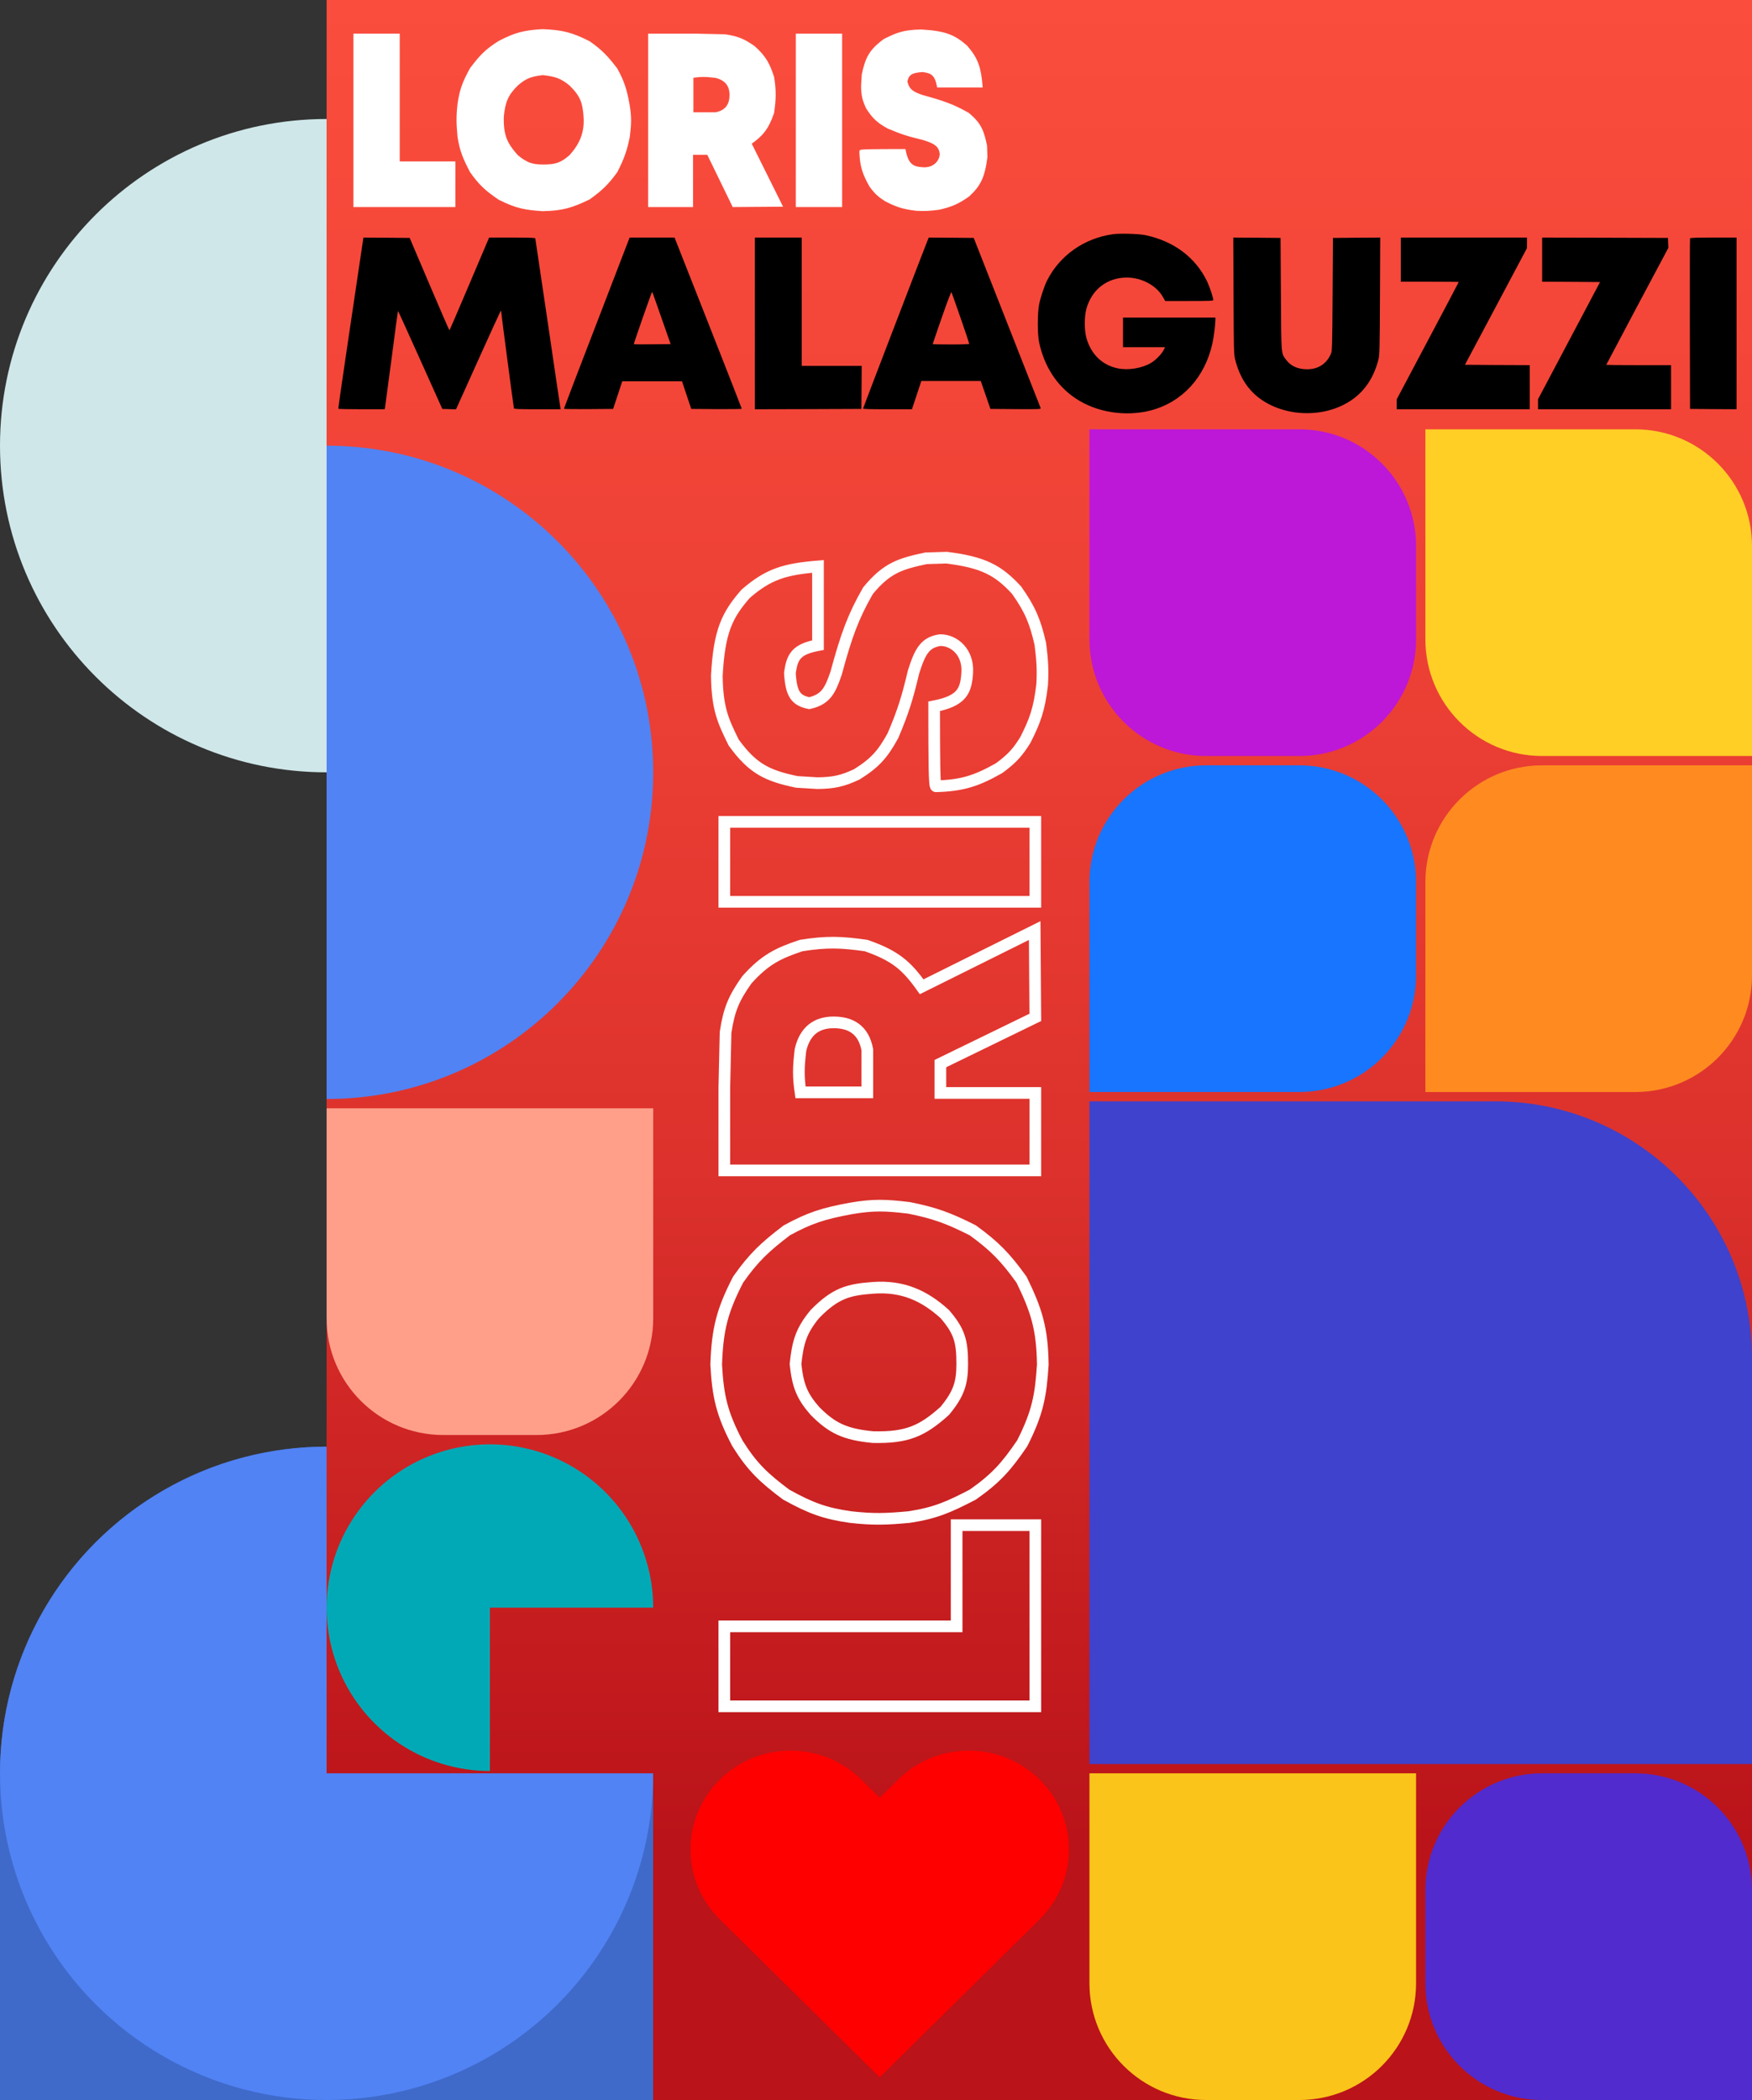 <svg width="751" height="900" viewBox="0 0 751 900" fill="none" xmlns="http://www.w3.org/2000/svg">
<rect x="0" y="0" width="751" height="900" fill="#333333" stroke="none"/>
<path d="M0 760C0 682.68 62.68 620 140 620H280V900H0V760Z" fill="#3F6ACA"/>
<circle cx="140" cy="760" r="140" fill="#5183F4"/>
<path d="M140 0H751C751 117 751 530 751 900C409.5 900 409.249 900 280 900C280 761.5 280 895.5 280 760H140V0Z" fill="url(#paint0_linear_209_100)"/>
<path d="M467 756H751V582C751 521.249 701.751 472 641 472H467V756Z" fill="#3F42CC"/>
<path d="M611 378C611 350.386 633.386 328 661 328H751V418C751 445.614 728.614 468 701 468H611V378Z" fill="#FF8B20"/>
<path d="M751 234C751 206.386 728.614 184 701 184H611V274C611 301.614 633.386 324 661 324H751V234Z" fill="#FFCF26"/>
<path d="M607 418C607 445.614 584.614 468 557 468H467V378C467 350.386 489.386 328 517 328H557C584.614 328 607 350.386 607 378V418Z" fill="#1875FF"/>
<path d="M607 234C607 206.386 584.614 184 557 184H467V274C467 301.614 489.386 324 517 324H557C584.614 324 607 301.614 607 274V234Z" fill="#BD17D8"/>
<path d="M611 850C611 877.614 633.386 900 661 900H751V810C751 782.386 728.614 760 701 760H661C633.386 760 611 782.386 611 810V850Z" fill="#512BCE"/>
<path d="M140 475H280V565C280 592.614 257.614 615 230 615H190C162.386 615 140 592.614 140 565V475Z" fill="#FF9F8A"/>
<path d="M280 331C280 408.32 217.32 471 140 471C140 319.545 140 396.865 140 319.545C140 242.226 140 319.545 140 191C217.32 191 280 253.68 280 331Z" fill="#5183F4"/>
<path d="M0 191C0 113.68 62.68 51 140 51C140 202.455 140 125.135 140 202.455C140 279.774 140 202.455 140 331C62.68 331 0 268.32 0 191Z" fill="#CFE7E9"/>
<path d="M210 759C196.155 759 182.622 754.895 171.11 747.203C159.599 739.511 150.627 728.579 145.328 715.788C140.03 702.997 138.644 688.922 141.345 675.344C144.046 661.765 150.713 649.292 160.503 639.503C170.292 629.713 182.765 623.046 196.344 620.345C209.922 617.644 223.997 619.03 236.788 624.328C249.579 629.627 260.511 638.599 268.203 650.11C275.895 661.622 280 675.155 280 689L210 689L210 759Z" fill="#01A9B6"/>
<path d="M467 760H607V850C607 877.614 584.614 900 557 900H517C489.386 900 467 877.614 467 850V760Z" fill="#FAC41A"/>
<path fill-rule="evenodd" clip-rule="evenodd" d="M308.559 762.679C325.304 746.139 352.454 746.139 369.199 762.679L377.098 770.481L384.996 762.679C401.741 746.139 428.891 746.139 445.636 762.679C462.381 779.219 462.381 806.036 445.636 822.576L377.098 890.274L308.559 822.576C291.814 806.036 291.814 779.219 308.559 762.679Z" fill="#FF0000"/>
<path d="M443.791 731.274H310.483V697.011H410.062V653.645H443.791V731.274Z" stroke="white" stroke-width="5"/>
<path d="M310.483 386.496H443.791V352.232H310.483V386.496Z" stroke="white" stroke-width="5"/>
<path d="M400.425 302.709C400.451 324.89 400.467 337.295 401.228 336.973C412.627 336.685 418.808 334.562 428.265 329.21C434.048 324.958 436.317 322.26 439.507 317.164C443.579 309.121 445.473 304.217 446.735 293.34C447.074 286.779 446.825 282.946 445.932 275.941C443.653 265.992 441.418 260.951 435.76 252.92C427.714 244.211 421.367 240.969 405.779 239L396.945 239.268C386.147 241.586 380.21 243.22 372.05 253.187C365.737 264.238 362.817 272.173 358.398 288.522C355.806 296.135 353.89 299.769 346.888 301.371C341.086 300.167 339.161 297.515 338.59 288.522C339.524 281.448 341.267 278.245 350.635 276.476V242.748C336.556 243.906 329.438 245.929 319.584 254.526C311.647 263.673 308.316 270.424 307.27 289.593C307.46 303.983 310.046 309.123 314.498 318.235C322.631 329.467 328.913 332.465 341.534 335.099L350.368 335.635C357.512 335.561 361.183 334.687 367.232 331.887C375.082 326.981 378.381 323.259 382.758 315.291C387.16 304.983 388.987 298.967 391.592 287.987C394.441 278.962 396.625 275.225 403.102 274.335C409.255 274.384 415.035 279.703 414.613 287.987C414.19 296.27 412.216 300.383 400.425 302.709Z" stroke="white" stroke-width="5"/>
<path fill-rule="evenodd" clip-rule="evenodd" d="M443.791 501.602H310.483V466.267L311.018 442.443C312.511 432.488 314.676 427.656 320.119 419.957C327.915 411.209 333.653 408.505 343.408 405.235C354.41 403.48 360.602 403.725 371.248 405.235C383.722 409.567 388.586 413.808 395.072 422.902L443.523 398.81L443.791 436.019L403.102 455.827V468.409H443.791V501.602ZM371.783 468.141H343.14C342.171 461.516 342.22 457.506 343.14 449.938C345.064 441.737 350.1 438.16 357.328 438.16C364.555 438.16 370.19 441.203 371.783 449.938V468.141Z" stroke="white" stroke-width="5"/>
<path fill-rule="evenodd" clip-rule="evenodd" d="M364.553 650.17C374.518 651.283 379.998 651.062 389.715 650.17C401.012 648.46 406.825 645.812 417.019 640.534C427.048 633.466 431.429 628.448 438.166 618.583C445.008 605.103 446.132 597.791 447 584.855C446.778 569.324 444.284 561.551 437.899 548.449C430.976 538.841 426.449 534.163 417.019 527.302C406.672 522.064 400.668 519.862 389.715 517.665C379.862 516.478 374.428 516.216 364.553 517.933C352.963 520.08 347.107 521.921 337.249 527.302C328.009 534.363 323.203 538.734 316.369 548.449C309.649 561.575 307.523 569.392 307 584.855C307.758 598.54 309.454 605.975 316.101 618.583C322.441 628.698 327.283 633.273 336.981 640.534C347.889 646.59 353.928 648.628 364.553 650.17ZM349.294 563.172C343.329 570.409 341.991 575.295 340.996 584.587C342.01 593.891 343.755 598.334 349.294 604.664C356.659 612.11 362.192 614.75 374.189 615.906C388.9 616.25 395.352 613.279 404.973 604.664C410.986 597.37 412.456 592.804 412.468 584.587C412.477 574.726 411.234 570.446 404.973 563.172C396.236 555.264 386.953 550.983 374.189 551.929C363.551 552.718 358.096 554.192 349.294 563.172Z" stroke="white" stroke-width="5"/>
<path d="M152 88.233V14.914H170.845V69.683H194.696V88.233H152Z" fill="white" stroke="white"/>
<path d="M341.627 14.914V88.233H360.473V14.914H341.627Z" fill="white" stroke="white"/>
<path d="M387.71 64.382C375.51 64.397 368.688 64.405 368.865 64.824C369.023 71.093 370.191 74.493 373.134 79.694C375.473 82.875 376.957 84.123 379.76 85.878C384.183 88.117 386.881 89.159 392.863 89.853C396.471 90.039 398.58 89.902 402.433 89.411C407.904 88.158 410.677 86.928 415.094 83.817C419.884 79.391 421.667 75.9 422.75 67.327L422.603 62.468C421.328 56.53 420.429 53.264 414.947 48.776C408.869 45.304 404.505 43.698 395.513 41.268C391.326 39.842 389.327 38.788 388.446 34.937C389.108 31.746 390.567 30.687 395.513 30.373C399.403 30.887 401.165 31.846 402.138 36.998H420.689C420.052 29.254 418.939 25.339 414.211 19.92C409.18 15.554 405.467 13.722 394.924 13.147C387.009 13.252 384.182 14.674 379.171 17.122C372.993 21.596 371.344 25.051 369.895 31.992L369.601 36.851C369.641 40.78 370.122 42.799 371.662 46.126C374.36 50.444 376.407 52.258 380.79 54.666C386.459 57.087 389.768 58.091 395.807 59.524C400.771 61.091 402.826 62.292 403.316 65.855C403.289 69.239 400.363 72.418 395.807 72.186C391.251 71.953 388.989 70.868 387.71 64.382Z" fill="white" stroke="white"/>
<path fill-rule="evenodd" clip-rule="evenodd" d="M278.321 88.233V14.914H297.755L310.858 15.208C316.334 16.029 318.991 17.22 323.225 20.214C328.037 24.502 329.524 27.658 331.323 33.023C332.288 39.074 332.153 42.48 331.323 48.335C328.94 55.196 326.607 57.871 321.606 61.438L334.856 88.086L314.392 88.233L303.497 65.855H296.577V88.233H278.321ZM296.724 48.629V32.876C300.368 32.343 302.574 32.369 306.736 32.876C311.246 33.934 313.214 36.703 313.214 40.679C313.214 44.654 311.54 47.753 306.736 48.629H296.724Z" fill="white" stroke="white"/>
<path fill-rule="evenodd" clip-rule="evenodd" d="M196.608 44.654C195.996 50.135 196.118 53.149 196.608 58.493C197.549 64.707 199.005 67.903 201.908 73.51C205.796 79.026 208.555 81.436 213.981 85.141C221.395 88.904 225.417 89.522 232.532 90C241.073 89.878 245.349 88.506 252.555 84.994C257.839 81.187 260.412 78.697 264.186 73.51C267.067 67.82 268.278 64.517 269.486 58.493C270.139 53.074 270.283 50.085 269.339 44.654C268.158 38.28 267.145 35.059 264.186 29.637C260.302 24.555 257.898 21.912 252.555 18.153C245.336 14.457 241.036 13.288 232.532 13C225.005 13.417 220.916 14.35 213.981 18.006C208.418 21.492 205.902 24.156 201.908 29.489C198.577 35.489 197.457 38.81 196.608 44.654ZM244.457 36.262C240.477 32.981 237.789 32.245 232.679 31.698C227.562 32.256 225.118 33.215 221.637 36.262C217.542 40.312 216.09 43.355 215.453 49.954C215.265 58.045 216.898 61.593 221.637 66.885C225.649 70.192 228.16 71.001 232.679 71.008C238.103 71.012 240.457 70.329 244.457 66.885C248.807 62.08 251.161 56.974 250.641 49.954C250.207 44.103 249.396 41.103 244.457 36.262Z" fill="white" stroke="white"/>
<path d="M155.285 105.126C150.232 138.903 144.912 175.015 145.001 175.162C145.06 175.31 149.582 175.399 154.989 175.399H164.889L165.037 174.719C165.096 174.364 166.367 164.908 167.844 153.708C169.292 142.508 170.533 133.288 170.593 133.259C170.652 133.2 174.937 142.627 180.138 154.211L189.594 175.251L192.52 175.34L195.475 175.428L204.902 154.506C210.103 143.011 214.447 133.466 214.594 133.288C214.742 133.141 214.831 133.229 214.831 133.525C214.831 134.264 220.15 174.601 220.298 175.015C220.386 175.31 222.691 175.399 230.375 175.399H240.304L240.156 174.424C240.038 173.921 237.644 157.52 234.778 138.017C231.911 118.513 229.518 102.378 229.459 102.171C229.37 101.905 227.095 101.817 219.5 101.817H209.659L201.237 121.645C196.627 132.55 192.756 141.504 192.667 141.563C192.579 141.622 188.707 132.727 184.068 121.823L175.616 101.964L165.717 101.876L155.787 101.817L155.285 105.126Z" fill="black"/>
<path d="M255.819 138.367C248.047 158.492 241.723 175.04 241.723 175.188C241.723 175.306 246.481 175.365 252.273 175.336L262.822 175.247L264.773 169.337L266.723 163.427H279.548H292.344L294.324 169.337L296.304 175.247L307.119 175.336C313.089 175.365 317.965 175.306 317.965 175.188C317.965 175.07 311.493 158.492 303.573 138.397L289.152 101.813H279.519H269.885L255.819 138.367ZM283.567 136.328L287.468 147.469L279.607 147.558C275.293 147.587 271.747 147.587 271.688 147.528C271.54 147.381 279.4 124.922 279.548 125.069C279.637 125.129 281.439 130.211 283.567 136.328Z" fill="black"/>
<path d="M323.572 138.607V175.398L346.415 175.339L369.229 175.25L369.317 166.001L369.376 156.781H356.521H343.667V129.298V101.815H333.619H323.572V138.607Z" fill="black"/>
<path d="M397.651 102.909C395.287 108.878 369.962 174.807 369.962 175.073C369.962 175.309 372.858 175.398 380.423 175.398H390.913L392.923 169.34L394.932 163.282H407.669H420.405L422.474 169.251L424.542 175.25L435.388 175.339C445.642 175.398 446.233 175.368 446.085 174.895C445.997 174.6 439.495 158.081 431.635 138.163L417.391 101.963L407.728 101.875L398.094 101.815L397.651 102.909ZM411.776 136.331C413.815 142.212 415.47 147.147 415.47 147.324C415.47 147.531 412.811 147.62 407.639 147.62C403.325 147.62 399.808 147.561 399.808 147.472C399.808 147.383 401.552 142.241 403.709 136.065C406.132 129.091 407.698 125.013 407.846 125.25C407.964 125.486 409.737 130.451 411.776 136.331Z" fill="black"/>
<path d="M477.124 100.367C464.772 102.051 454.222 109.469 448.785 120.314C447.692 122.501 446.066 127.317 445.446 130.332C444.677 134.026 444.648 143.098 445.416 146.703C447.632 157.075 453.011 165.35 461.049 170.728C470.062 176.786 482.591 178.736 493.496 175.84C506.882 172.235 516.604 161.597 519.737 146.999C520.328 144.309 520.978 139.108 520.978 137.099V136.094H501.179H481.38V142.448V148.801H490.393H499.406L498.785 150.042C497.899 151.756 495.475 154.239 493.525 155.45C489.536 157.844 483.655 158.819 479.016 157.844C472.426 156.455 467.638 151.786 465.688 144.812C464.772 141.561 464.772 135.828 465.659 132.459C467.904 124.126 474.553 118.955 483.005 118.955C489.418 118.955 495.712 122.353 498.49 127.288L499.465 129.002H509.778C518.377 129.002 520.091 128.943 520.091 128.588C520.091 127.613 518.496 122.826 517.432 120.609C512.467 110.326 503.188 103.352 490.984 100.781C488.176 100.19 480.139 99.953 477.124 100.367Z" fill="black"/>
<path d="M528.762 126.698C528.851 149.186 528.91 151.816 529.383 153.796C530.624 159.027 532.899 163.637 535.973 167.094C544.927 177.26 562.598 180.126 575.808 173.536C583.58 169.695 588.663 163.046 590.938 153.826C591.352 152.171 591.44 148.625 591.529 126.846L591.647 101.816L581.511 101.875L571.375 101.964L571.227 126.048C571.08 147.856 571.02 150.25 570.577 151.403C568.804 155.806 565.169 158.258 560.323 158.258C556.334 158.258 553.26 156.87 551.31 154.21C549.093 151.196 549.241 152.88 549.064 126.048L548.916 101.964L538.78 101.875L528.644 101.816L528.762 126.698Z" fill="black"/>
<path d="M600.463 111.272V120.728H612.874C619.7 120.728 625.286 120.787 625.286 120.846C625.286 120.935 619.316 132.283 611.987 146.083L598.689 171.172V173.3V175.398H627.206H655.723V165.941V156.485L641.834 156.426L627.945 156.337L641.243 131.367L654.512 106.396L654.541 104.091V101.815H627.502H600.463V111.272Z" fill="black"/>
<path d="M661.043 111.272V120.728L673.454 120.787L685.866 120.876L672.568 145.994L659.27 171.113V173.241V175.398H687.786H716.303V165.941V156.485H702.414C694.79 156.485 688.525 156.426 688.525 156.367C688.525 156.308 694.524 144.99 701.823 131.219L715.151 106.219L715.062 104.091L714.974 101.963L688.023 101.875L661.043 101.815V111.272Z" fill="black"/>
<path d="M724.441 102.17C724.352 102.377 724.322 118.896 724.352 138.902L724.441 175.25L734.429 175.339L744.388 175.398V138.607V101.815H734.488C726.834 101.815 724.529 101.904 724.441 102.17Z" fill="black"/>
<defs>
<linearGradient id="paint0_linear_209_100" x1="445.5" y1="0" x2="445.5" y2="903.111" gradientUnits="userSpaceOnUse">
<stop stop-color="#FB4D3D"/>
<stop offset="0.314" stop-color="#ED4035"/>
<stop offset="0.554" stop-color="#DC312C"/>
<stop offset="0.873" stop-color="#BA1319"/>
</linearGradient>
</defs>
</svg>
